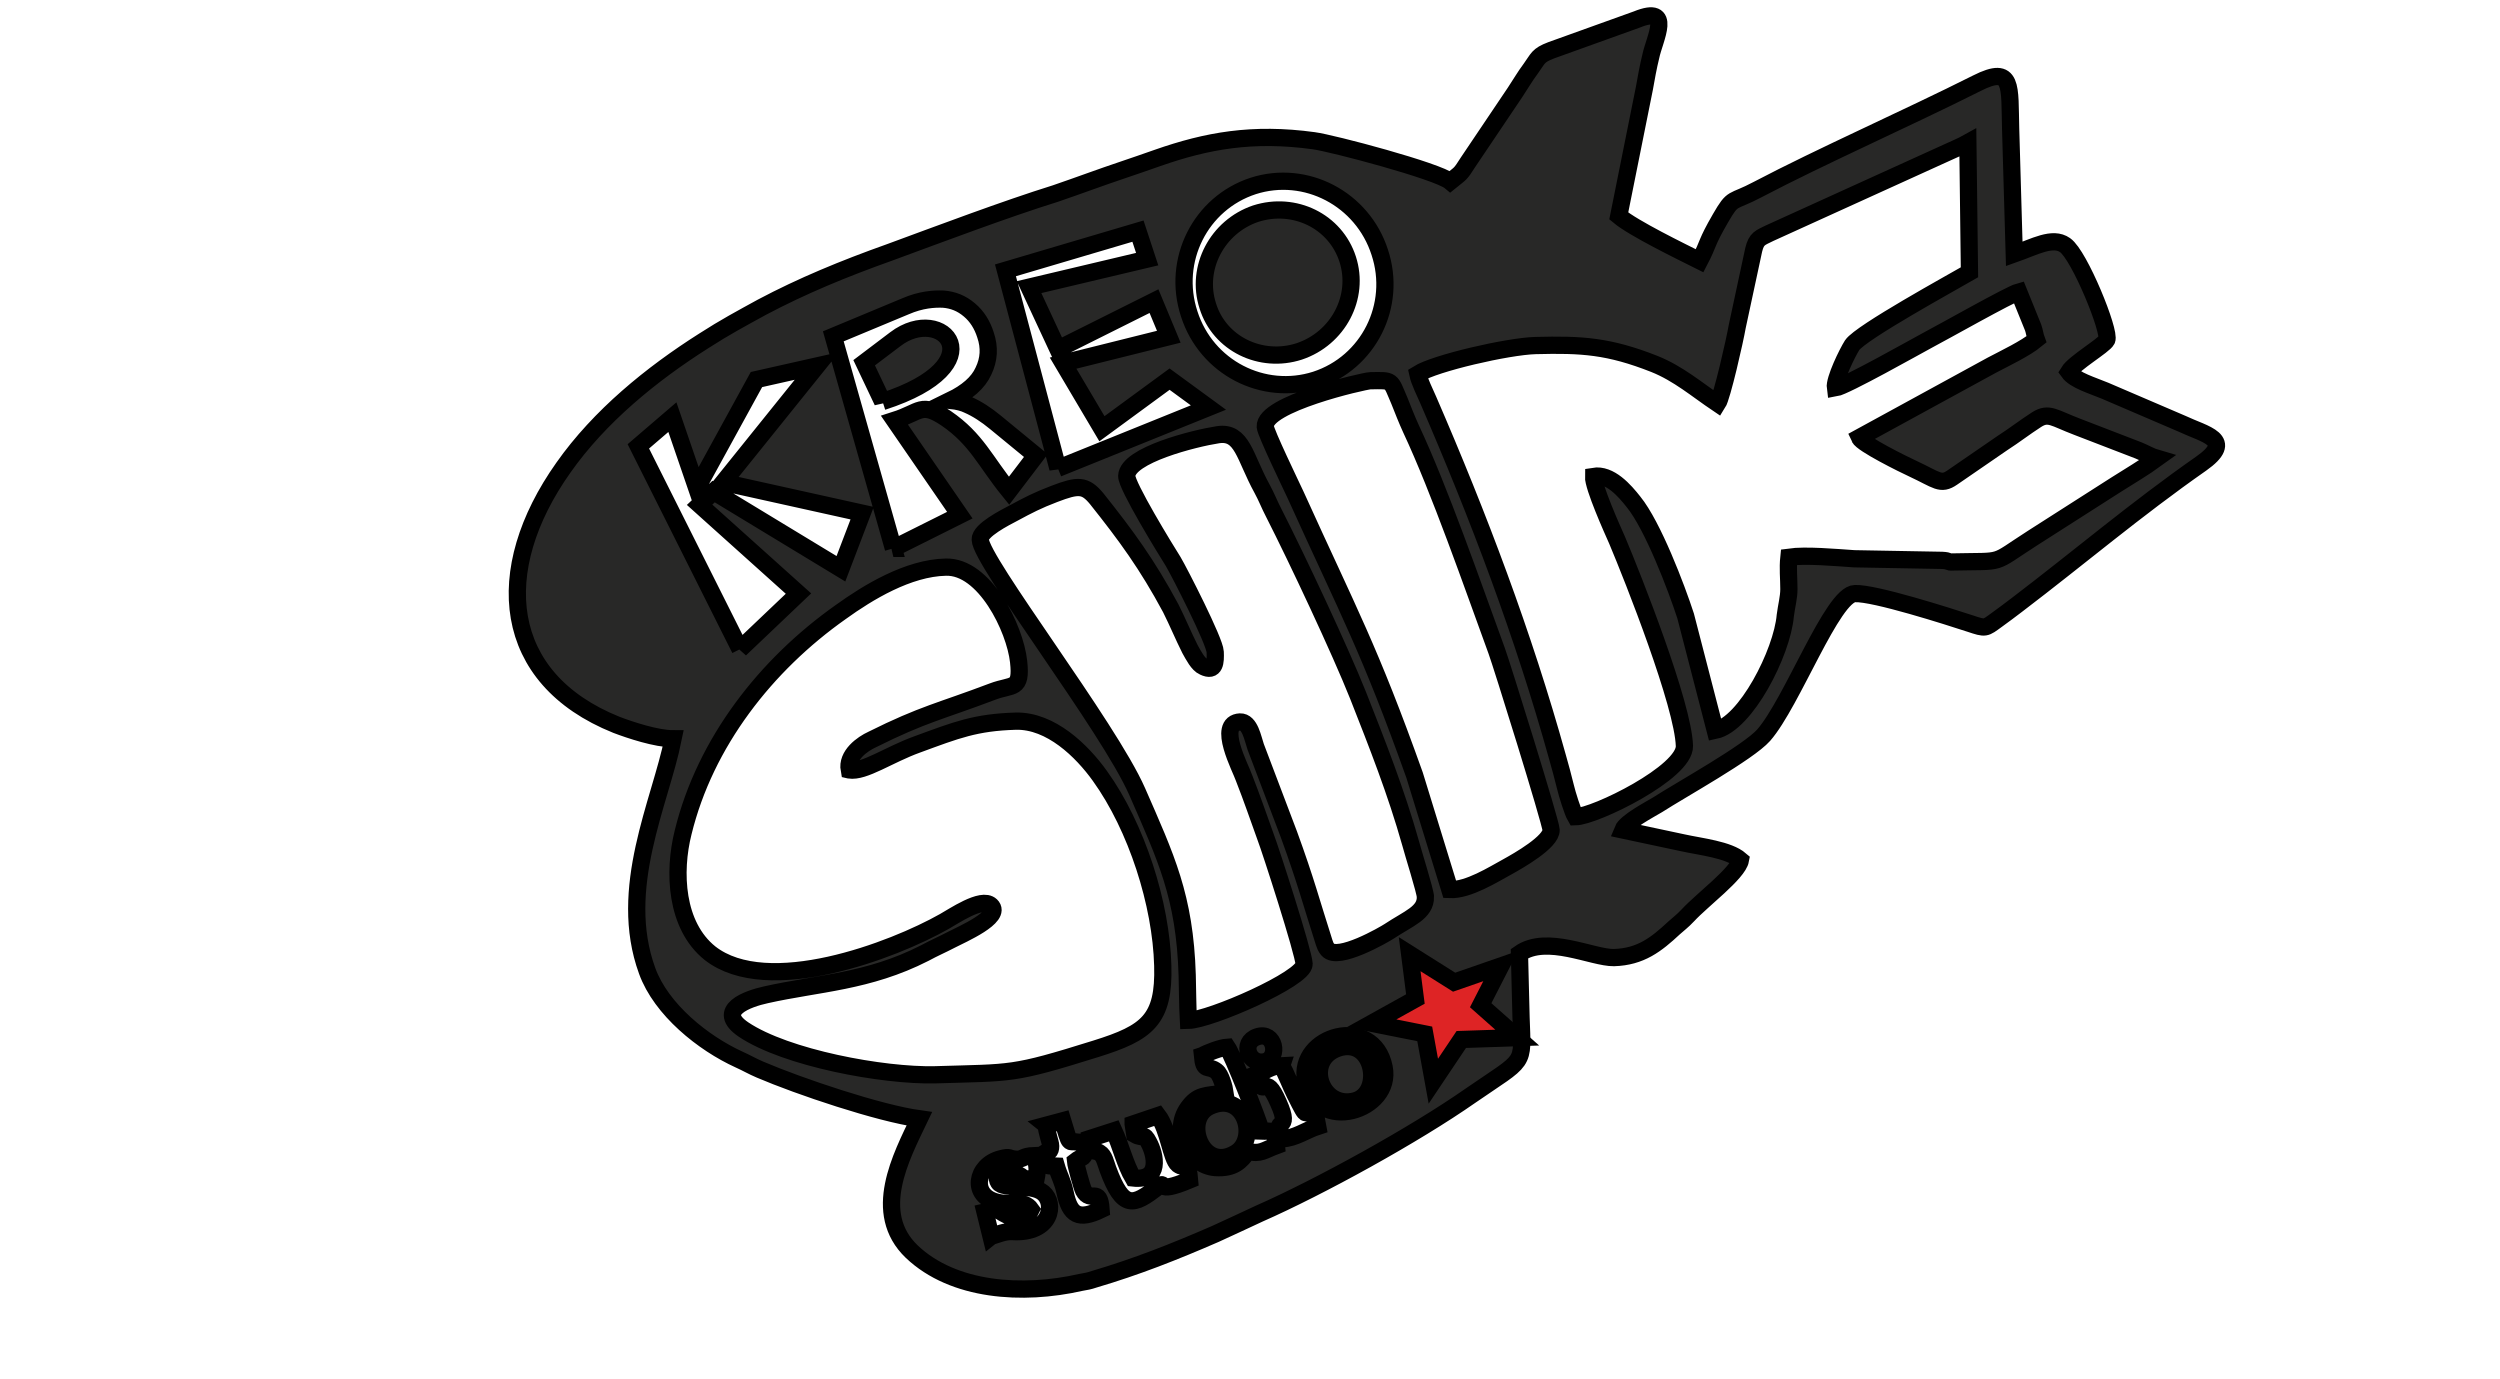 <svg width="145" height="80" xmlns="http://www.w3.org/2000/svg">
 <defs>
  <style type="text/css">
   <![CDATA[
    .fil2 {fill:none}
    .fil1 {fill:#DE2425}
    .fil0 {fill:#282827}
   ]]>
  </style>
 </defs>
 <g>
  <title>background</title>
  <rect x="-1" y="-1" width="147" height="82" id="canvas_background" fill="none"/>
 </g>
 <g>
  <title>Layer 1</title>
  <g stroke="null" id="Слой_x0020_1">
   <g stroke="null" id="_2786615956112">
    <path stroke="null" class="fil0" d="m57.479,71.711l-0.348,-1.415c1.022,-0.232 0.488,-0.186 1.324,0.209c0.604,0.278 1.091,0.186 1.347,-0.348c-0.418,-0.603 -1.161,-0.232 -1.927,-0.418c-1.602,-0.348 -1.3,-2.158 0.163,-2.529c0.604,-0.162 0.418,0 0.906,0.023c0.418,0.023 0.348,-0.186 1.022,-0.209c0.186,0.394 0.232,0.835 0.139,1.299c-1.022,0.162 -0.58,-0.07 -1.231,-0.255c-0.418,-0.116 -1.277,0 -0.952,0.51c0.255,0.418 1.904,0.046 2.577,0.603c0.743,0.603 0.511,2.39 -1.788,2.251c-0.441,-0.023 -0.836,0.162 -1.231,0.278zm8.243,-6.52l1.44,-0.487c0.604,0.789 0.766,2.506 1.161,2.831c0.441,0.325 0.58,-0.232 0.673,0.905c-2.159,0.905 -1.231,-0.07 -1.858,0.418c-1.393,1.067 -1.997,1.346 -2.879,-1.044c-0.139,-0.371 -0.209,-0.789 -0.488,-0.951c-0.348,-0.232 -0.627,0.116 -0.604,-0.812l1.44,-0.464c0.395,0.858 0.65,1.949 1.115,2.738c1.625,0.186 1.3,-1.346 0.906,-2.065c-0.325,-0.626 -0.255,-0.139 -0.813,-0.464l-0.093,-0.603zm-5.039,0.07l0.952,-0.255c0.464,1.531 0.325,1.137 0.813,1.23c0.232,0.046 0.65,-0.07 0.488,0.603c-0.093,0.394 -0.209,0.232 -0.557,0.51c0.023,0.255 0.372,1.508 0.464,1.694c0.418,0.789 0.929,-0.278 1.022,1.114c-1.3,0.626 -1.811,0.348 -2.09,-0.998c-0.139,-0.65 -0.348,-0.974 -0.511,-1.531c-0.418,-0.023 -0.372,0.046 -0.697,-0.116c-0.232,-1.114 0.372,-0.325 0.372,-1.044c0,-0.209 -0.255,-0.858 -0.255,-1.206zm15.046,-2.575c-0.511,-2.645 3.924,-3.898 4.551,-0.789c0.511,2.529 -3.947,3.921 -4.551,0.789zm-1.393,-0.882c0.279,0.51 0.511,1.137 0.766,1.647c0.906,1.81 0.395,0.719 1.184,1.137l0.139,0.742c-0.65,0.209 -1.324,0.696 -2.043,0.719c-0.673,-1.346 0.58,-0.278 -0.232,-2.088c-0.836,-1.926 -0.789,-0.046 -1.37,-1.601c0.604,-0.209 0.906,-0.534 1.556,-0.557zm-4.597,-0.58c0.279,-0.162 1.068,-0.464 1.44,-0.487c0.302,0.441 1.811,4.223 1.974,4.872c0.464,0.023 0.789,-0.209 0.882,0.835c-0.697,0.255 -0.952,0.534 -1.649,0.325c-0.418,0.58 -0.813,1.021 -1.904,0.951c-1.463,-0.116 -2.577,-2.065 -1.579,-3.457c0.557,-0.766 0.952,-0.719 2.159,-0.858c-0.046,-0.325 -0.255,-1.09 -0.511,-1.276c-0.511,-0.394 -0.72,0.093 -0.813,-0.905zm-20.479,-16.566c0.859,0.139 2.275,-0.882 3.947,-1.485c2.275,-0.835 3.367,-1.276 5.712,-1.346c2.02,-0.046 3.831,1.717 4.876,3.179c2.136,2.97 3.553,7.425 3.645,10.998c0.093,3.155 -0.906,3.898 -3.878,4.826c-4.899,1.531 -4.806,1.369 -9.334,1.508c-3.019,0.07 -8.638,-0.974 -11.099,-2.622c-1.649,-1.114 0.232,-1.787 1.3,-2.019c2.995,-0.673 5.921,-0.742 9.195,-2.413c0.557,-0.302 0.998,-0.487 1.532,-0.766c0.627,-0.325 2.995,-1.346 2.322,-1.995c-0.534,-0.51 -2.206,0.65 -2.717,0.928c-2.949,1.671 -10.24,4.455 -13.583,1.833c-1.997,-1.601 -2.136,-4.71 -1.556,-7.007c1.277,-5.22 4.806,-9.722 9.148,-12.784c1.579,-1.137 3.901,-2.552 6.083,-2.599c2.252,-0.07 4.017,3.55 4.226,5.476c0.186,1.694 -0.348,1.299 -1.509,1.74c-2.995,1.137 -4.017,1.299 -6.989,2.784c-0.557,0.255 -1.486,0.905 -1.324,1.763zm33.413,7.355c0.023,0.928 -0.975,1.253 -2.09,1.995c-0.279,0.186 -2.995,1.763 -3.576,1.067c-0.116,-0.139 -0.163,-0.278 -0.209,-0.418c-0.766,-2.39 -1.045,-3.527 -2.043,-6.264l-1.927,-5.081c-0.163,-0.464 -0.325,-1.462 -0.906,-1.439c-1.37,0.07 0.046,2.691 0.232,3.248c0.464,1.183 0.836,2.274 1.254,3.434c0.255,0.65 2.206,6.682 2.229,7.355c0.023,0.858 -5.457,3.248 -6.71,3.271c-0.046,-0.858 -0.046,-1.74 -0.07,-2.622c-0.139,-4.571 -1.231,-6.821 -2.902,-10.65c-1.649,-3.759 -9.079,-13.364 -9.102,-14.617c-0.023,-0.534 1.44,-1.276 1.927,-1.531c0.859,-0.464 1.393,-0.742 2.368,-1.114c1.393,-0.534 1.788,-0.534 2.461,0.278c1.718,2.158 2.926,3.805 4.296,6.357c0.418,0.835 0.697,1.531 1.115,2.367c0.209,0.371 0.464,0.882 0.789,1.021c0.673,0.325 0.697,-0.278 0.673,-0.858c-0.023,-0.626 -2.067,-4.617 -2.438,-5.244c-0.441,-0.696 -2.717,-4.408 -2.693,-4.965c0.046,-1.206 3.924,-2.181 5.294,-2.39c1.416,-0.209 1.532,1.276 2.554,3.132c0.255,0.464 0.441,0.951 0.673,1.392c1.37,2.691 3.854,7.981 4.899,10.603c1.115,2.831 2.206,5.592 3.042,8.561c0.139,0.534 0.859,2.807 0.859,3.109zm-3.204,-29.93c1.347,-0.023 1.161,-0.07 1.695,1.16c0.232,0.58 0.418,1.067 0.673,1.624c1.672,3.573 3.553,9.002 4.969,12.877c0.255,0.673 3.135,9.907 3.158,10.394c0.023,0.696 -1.904,1.787 -2.531,2.135c-0.813,0.441 -2.275,1.369 -3.344,1.323l-2.043,-6.636c-2.624,-7.355 -3.785,-9.374 -6.896,-16.241c-0.279,-0.603 -1.741,-3.619 -1.765,-3.968c-0.093,-1.323 5.689,-2.645 6.083,-2.668zm20.154,1.323c0.255,-0.394 0.998,-3.666 1.138,-4.478l0.952,-4.432c0.163,-0.673 0.372,-0.696 0.929,-0.974l10.263,-4.664c0.441,-0.209 0.859,-0.371 1.231,-0.58l0.093,7.517c-0.998,0.58 -6.292,3.48 -6.803,4.223c-0.279,0.441 -1.045,1.995 -0.975,2.483c0.58,-0.093 4.69,-2.413 5.34,-2.761c0.929,-0.487 4.783,-2.668 5.294,-2.807l0.836,2.065c0.07,0.186 0.116,0.51 0.186,0.696c-0.65,0.534 -1.788,1.067 -2.577,1.485l-7.686,4.2c0.163,0.371 2.554,1.555 3.111,1.81c1.393,0.65 1.602,0.974 2.275,0.51l2.902,-1.995c0.72,-0.464 1.277,-0.905 1.997,-1.369c0.697,-0.441 0.998,-0.093 2.345,0.418l3.553,1.369c0.348,0.139 0.743,0.371 1.068,0.464c-0.766,0.557 -1.532,0.998 -2.368,1.531l-4.83,3.086c-2.461,1.578 -1.532,1.323 -4.644,1.392c-0.302,0.023 -0.139,-0.07 -0.604,-0.093l-5.108,-0.093c-1.045,-0.07 -2.81,-0.232 -3.785,-0.093c-0.07,0.673 0,1.206 0,1.856c0,0.487 -0.139,0.974 -0.209,1.531c-0.186,2.158 -2.299,6.288 -4.063,6.659l-1.718,-6.636c-0.534,-1.647 -1.904,-5.244 -3.019,-6.613c-0.511,-0.65 -1.37,-1.647 -2.322,-1.485c-0.023,0.603 1.091,3.086 1.37,3.712c0.929,2.204 3.831,9.536 3.901,11.926c0.046,1.531 -5.178,4.084 -6.316,4.107c-0.163,-0.278 -0.488,-1.323 -0.58,-1.717c-0.163,-0.65 -0.302,-1.183 -0.464,-1.74c-1.974,-7.1 -4.574,-13.967 -7.5,-20.719c-0.186,-0.441 -0.511,-1.067 -0.604,-1.508c0.998,-0.626 5.201,-1.601 6.826,-1.647c2.693,-0.07 4.249,0.023 6.896,1.067c1.393,0.557 2.461,1.485 3.669,2.297zm-4.249,-18.283c0.093,-0.534 0.232,-1.299 0.372,-1.856c0.209,-1.021 1.3,-2.993 -0.813,-2.135l-4.969,1.787c-0.789,0.302 -0.743,0.464 -1.184,1.067c-0.348,0.464 -0.58,0.882 -0.906,1.369l-2.717,4.037c-0.488,0.766 -0.418,0.626 -1.045,1.137c-0.72,-0.603 -6.85,-2.227 -7.918,-2.367c-3.553,-0.487 -6.2,0 -9.056,0.998c-1.37,0.487 -2.601,0.882 -3.947,1.369c-0.65,0.232 -1.231,0.441 -1.974,0.696c-2.902,0.905 -6.71,2.343 -9.613,3.411c-2.67,0.951 -5.085,1.949 -7.407,3.179c-1.184,0.65 -2.183,1.183 -3.367,1.949c-3.042,1.926 -6.06,4.385 -8.15,7.355c-4.226,5.963 -3.622,12.227 3.065,14.919c0.789,0.302 2.322,0.812 3.297,0.812c-0.743,3.689 -3.251,8.677 -1.509,13.457c0.813,2.251 3.251,4.2 5.34,5.151c0.418,0.186 0.766,0.394 1.207,0.58c2.275,0.974 6.896,2.529 9.241,2.854c-1.068,2.227 -2.786,5.452 -0.441,7.703c2.415,2.297 6.432,2.552 9.799,1.787c0.372,-0.07 0.441,-0.07 0.789,-0.186c2.438,-0.719 4.667,-1.601 7.012,-2.622c0.929,-0.418 1.695,-0.789 2.554,-1.183c3.529,-1.555 9.009,-4.571 12.26,-6.845c3.227,-2.227 3.019,-1.671 2.926,-4.524c-0.023,-1.23 -0.07,-2.483 -0.093,-3.712c1.579,-1.114 4.249,0.255 5.48,0.232c1.556,-0.046 2.461,-0.766 3.483,-1.717c0.279,-0.255 0.464,-0.371 0.813,-0.742c0.813,-0.882 2.902,-2.436 3.042,-3.202c-0.697,-0.603 -2.299,-0.766 -3.344,-0.998l-3.483,-0.742c0.186,-0.464 1.556,-1.183 2.02,-1.462c1.37,-0.882 5.271,-3.039 6.153,-4.037c1.649,-1.879 3.994,-8.19 5.294,-8.213c1.138,-0.046 5.41,1.323 6.687,1.74c0.906,0.302 0.859,0.278 1.532,-0.209c0.418,-0.302 0.789,-0.58 1.184,-0.882c3.599,-2.738 6.896,-5.545 10.681,-8.19c1.974,-1.392 0.232,-1.671 -1.138,-2.32l-4.435,-1.903c-0.72,-0.302 -1.765,-0.603 -2.113,-1.09c0.325,-0.534 2.043,-1.531 2.206,-1.856c0.232,-0.464 -1.579,-4.919 -2.415,-5.499c-0.72,-0.51 -1.765,0.093 -2.949,0.51l-0.209,-7.239c-0.07,-2.506 0.163,-3.735 -1.95,-2.668c-4.063,2.042 -9.056,4.246 -12.724,6.172c-1.532,0.812 -1.393,0.348 -2.159,1.671c-0.859,1.485 -0.65,1.392 -1.207,2.459c-1.115,-0.557 -3.831,-1.879 -4.69,-2.599l1.486,-7.401zm-22.453,55.011c-0.998,0.325 -0.488,1.694 0.464,1.439c0.836,-0.232 0.557,-1.787 -0.464,-1.439zm-0.232,-49.35c3.042,-0.974 6.339,0.742 7.337,3.852c1.022,3.086 -0.65,6.404 -3.715,7.401c-3.042,0.974 -6.339,-0.719 -7.337,-3.828c-1.022,-3.109 0.65,-6.427 3.715,-7.425zm-29.767,26.868l-5.898,-11.763l1.974,-1.694l1.416,4.13l3.46,-6.311l3.506,-0.789l-5.433,6.752l8.057,1.787l-1.231,3.225l-7.384,-4.478l-0.813,0.766l5.735,5.151l-3.39,3.225l0,0zm8.893,-5.847l-3.483,-12.297l4.179,-1.74c0.906,-0.394 1.672,-0.441 2.206,-0.418c0.557,0.046 1.045,0.232 1.509,0.626c0.441,0.371 0.743,0.858 0.929,1.439c0.255,0.742 0.209,1.439 -0.116,2.111c-0.302,0.673 -0.952,1.23 -1.904,1.694c0.418,0.046 0.766,0.139 0.998,0.255c0.534,0.232 1.068,0.58 1.602,1.021l2.345,1.926l-1.556,2.042c-1.393,-1.717 -1.881,-2.993 -3.645,-4.2c-1.463,-0.974 -1.463,-0.371 -2.995,0.116l3.785,5.499l-3.854,1.926zm-0.627,-8.515c6.687,-2.158 3.483,-5.708 0.743,-3.619l-1.811,1.369l1.068,2.251zm10.17,3.875l-3.042,-11.485l7.686,-2.274l0.534,1.624l-6.85,1.624l1.672,3.596l5.573,-2.784l0.859,2.065l-6.13,1.531l2.252,3.805l3.924,-2.877l2.252,1.647l-8.73,3.527z" id="svg_1"/>
    <path stroke="null" class="fil0" d="m70.155,64.176c-1.568,0.75 -0.444,3.845 1.48,2.72c1.391,-0.782 0.592,-3.689 -1.48,-2.72z" id="svg_2"/>
    <polygon stroke="null" class="fil1" points="85.879,58.303 87.044,56.028 84.339,56.967 81.76,55.342 82.093,57.942 79.555,59.351 82.634,59.965 83.133,62.71 84.755,60.29 88.001,60.182 " id="svg_3"/>
    <path stroke="null" class="fil0" d="m77.605,60.796c-1.984,0.692 -0.992,3.584 0.992,3.05c1.653,-0.472 1.082,-3.742 -0.992,-3.05z" id="svg_4"/>
    <line stroke="null" class="fil2" x1="164.235" y1="1.737" x2="164.235" y2="1.737" id="svg_5"/>
    <path stroke="null" class="fil0" d="m72.827,12.393c2.253,-0.723 4.629,0.44 5.339,2.642c0.71,2.201 -0.555,4.591 -2.808,5.346c-2.222,0.723 -4.629,-0.44 -5.308,-2.642c-0.71,-2.201 0.555,-4.591 2.777,-5.346z" id="svg_6"/>
   </g>
  </g>
 </g>
</svg>